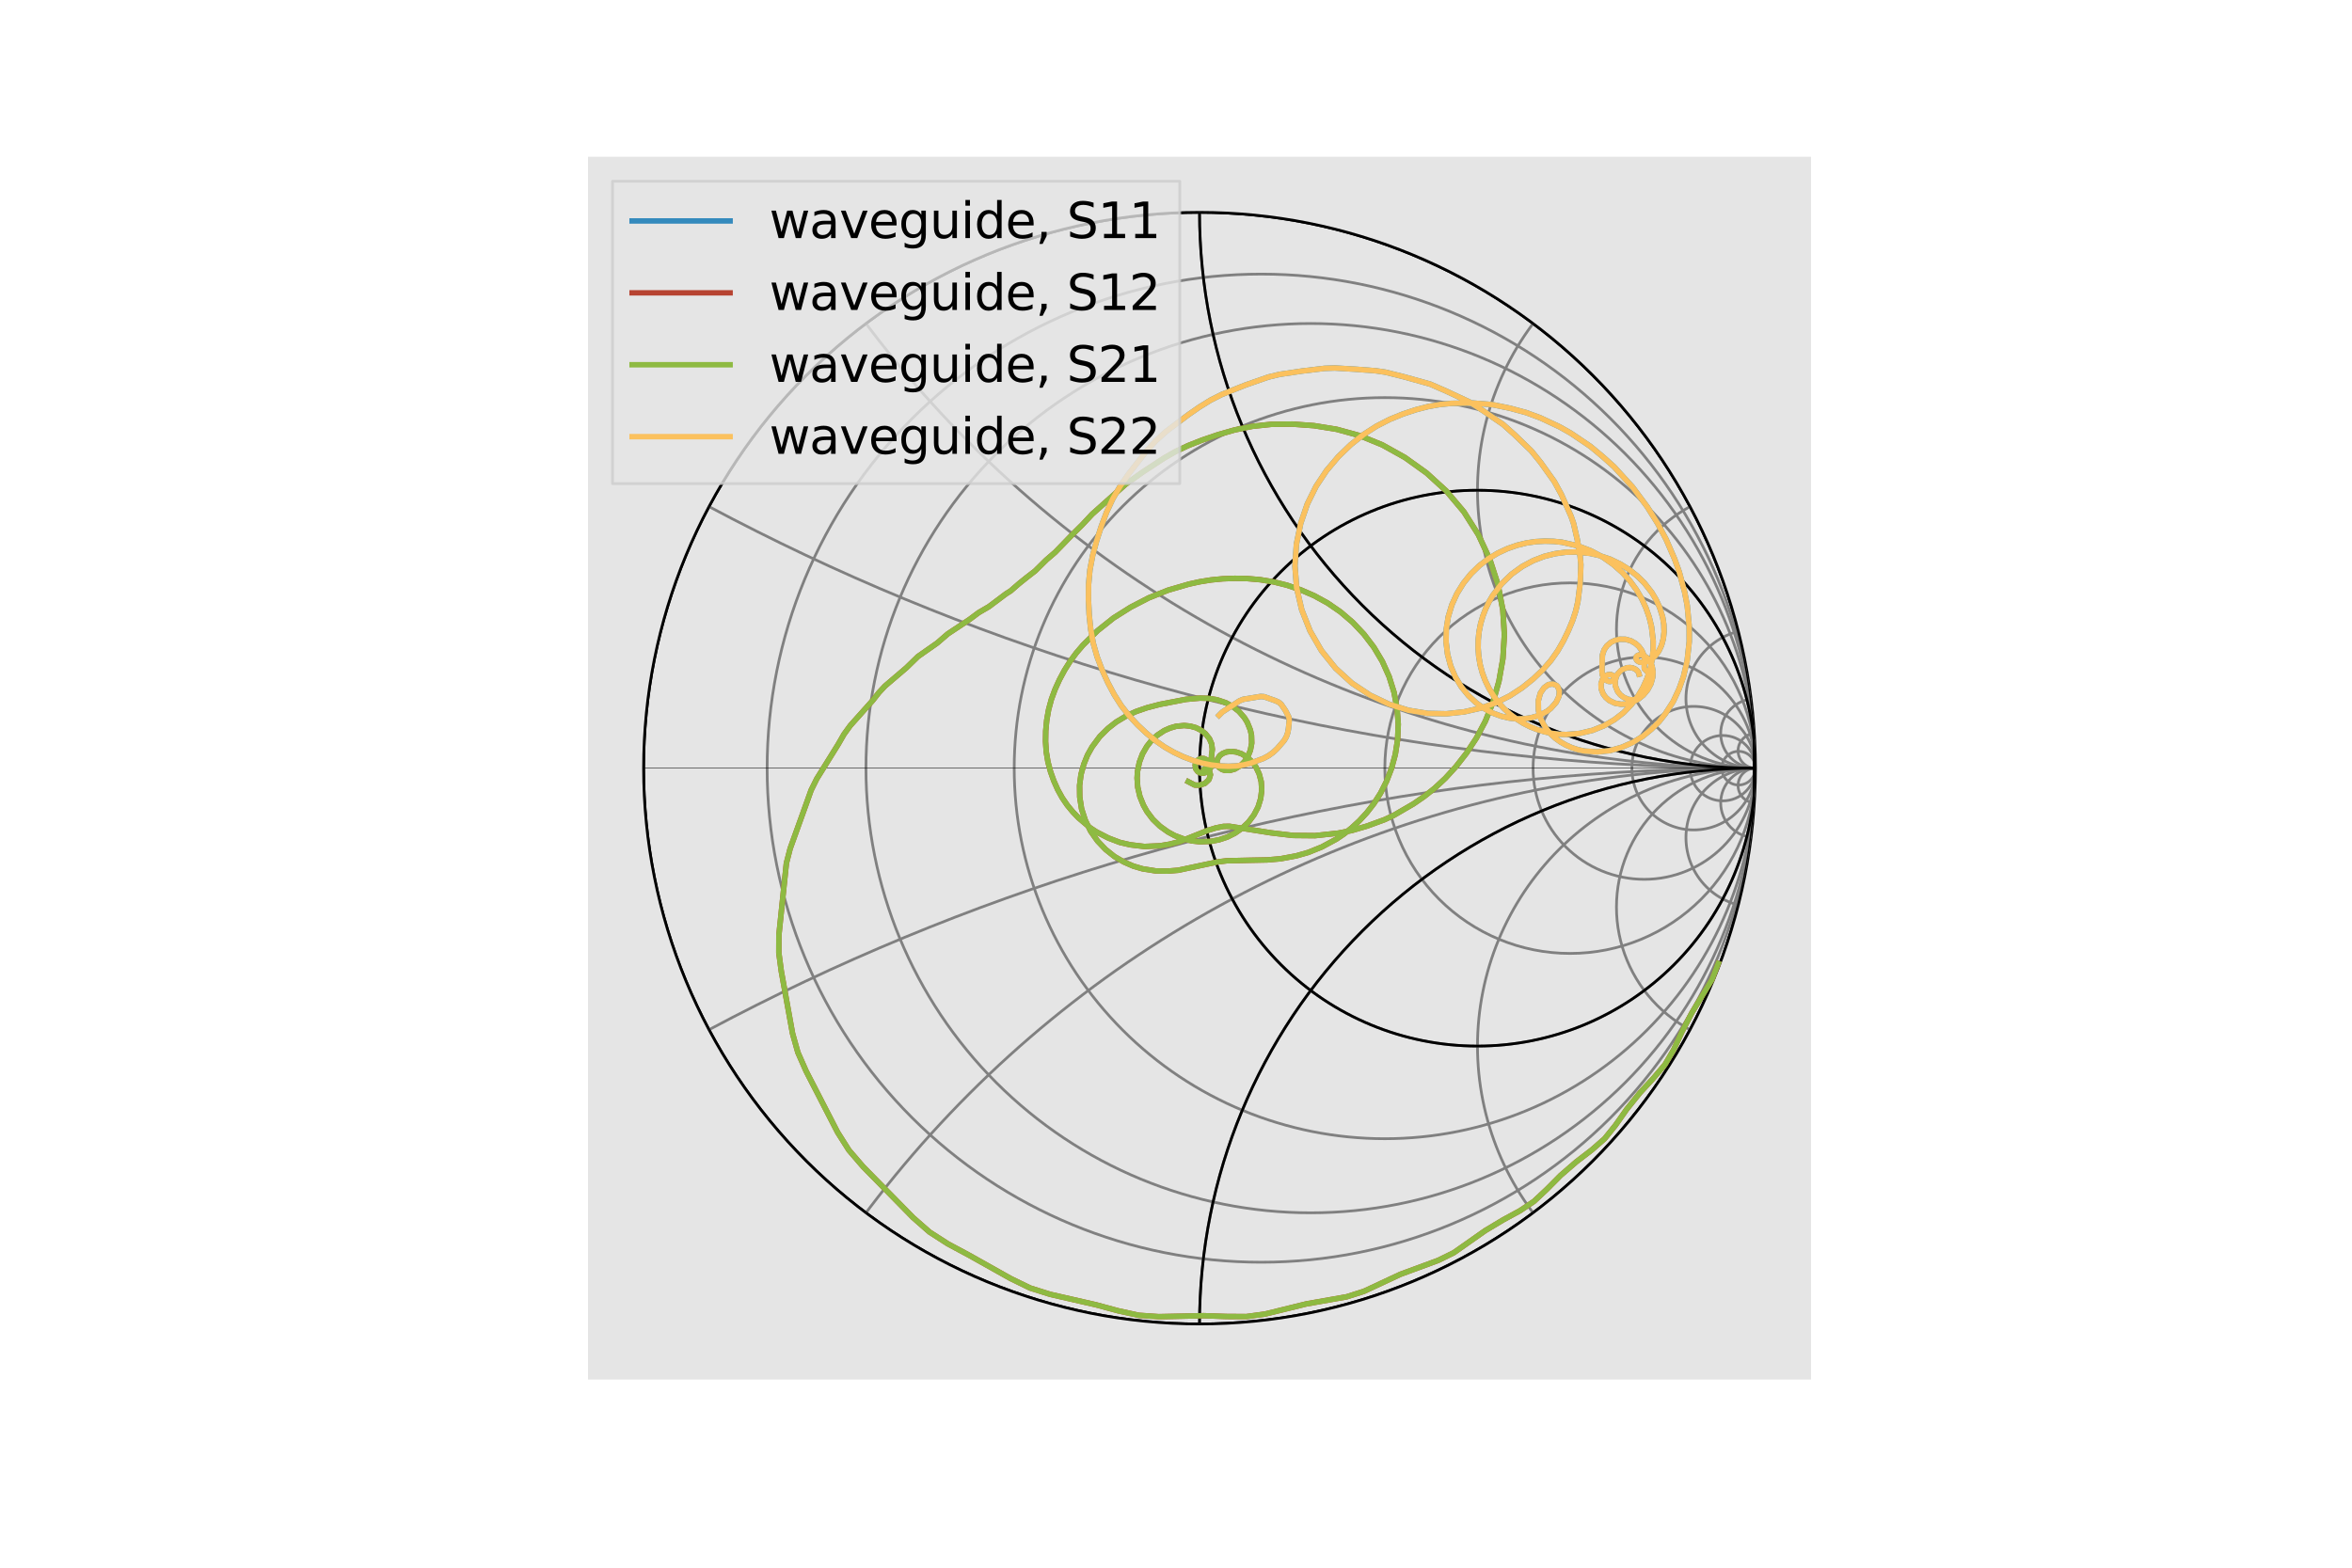 <?xml version="1.0" encoding="utf-8" standalone="no"?>
<!DOCTYPE svg PUBLIC "-//W3C//DTD SVG 1.1//EN"
  "http://www.w3.org/Graphics/SVG/1.1/DTD/svg11.dtd">
<svg xmlns:xlink="http://www.w3.org/1999/xlink" width="432pt" height="288pt" viewBox="0 0 432 288" xmlns="http://www.w3.org/2000/svg" version="1.1">
 <defs>
  <style type="text/css">*{stroke-linejoin: round; stroke-linecap: butt}</style>
 </defs>
 <g id="figure_1">
  <g id="patch_1">
   <path d="M 0 288 
L 432 288 
L 432 0 
L 0 0 
z
" style="fill: #ffffff"/>
  </g>
  <g id="axes_1">
   <g id="patch_2">
    <path d="M 108 253.44 
L 332.64 253.44 
L 332.64 28.8 
L 108 28.8 
z
" style="fill: #e5e5e5"/>
   </g>
   <g id="matplotlib.axis_1"/>
   <g id="matplotlib.axis_2"/>
   <g id="patch_3">
    <path d="M 220.32 243.229 
C 247.4 243.229 273.374 232.47 292.522 213.322 
C 311.67 194.174 322.429 168.2 322.429 141.12 
C 322.429 114.04 311.67 88.066 292.522 68.918 
C 273.374 49.77 247.4 39.011 220.32 39.011 
C 193.24 39.011 167.266 49.77 148.118 68.918 
C 128.97 88.066 118.211 114.04 118.211 141.12 
C 118.211 168.2 128.97 194.174 148.118 213.322 
C 167.266 232.47 193.24 243.229 220.32 243.229 
L 220.32 243.229 
z
" clip-path="url(#p54a8ec955c)" style="fill: none; stroke: #000000; stroke-width: 0.5; stroke-linejoin: miter"/>
   </g>
   <g id="patch_4">
    <path d="M 231.665 231.884 
C 255.736 231.884 278.824 222.32 295.845 205.3 
C 312.866 188.279 322.429 165.191 322.429 141.12 
C 322.429 117.049 312.866 93.961 295.845 76.94 
C 278.824 59.92 255.736 50.356 231.665 50.356 
C 207.595 50.356 184.506 59.92 167.486 76.94 
C 150.465 93.961 140.902 117.049 140.902 141.12 
C 140.902 165.191 150.465 188.279 167.486 205.3 
C 184.506 222.32 207.595 231.884 231.665 231.884 
L 231.665 231.884 
z
" clip-path="url(#pc3e66936ab)" style="fill: none; stroke: #808080; stroke-width: 0.5; stroke-linejoin: miter"/>
   </g>
   <g id="patch_5">
    <path d="M 240.742 222.807 
C 262.406 222.807 283.185 214.2 298.503 198.882 
C 313.822 183.563 322.429 162.784 322.429 141.12 
C 322.429 119.456 313.822 98.677 298.503 83.358 
C 283.185 68.04 262.406 59.433 240.742 59.433 
C 219.078 59.433 198.299 68.04 182.98 83.358 
C 167.662 98.677 159.055 119.456 159.055 141.12 
C 159.055 162.784 167.662 183.563 182.98 198.882 
C 198.299 214.2 219.078 222.807 240.742 222.807 
L 240.742 222.807 
z
" clip-path="url(#pc3e66936ab)" style="fill: none; stroke: #808080; stroke-width: 0.5; stroke-linejoin: miter"/>
   </g>
   <g id="patch_6">
    <path d="M 254.356 209.193 
C 272.409 209.193 289.726 202.02 302.491 189.255 
C 315.257 176.489 322.429 159.173 322.429 141.12 
C 322.429 123.067 315.257 105.751 302.491 92.985 
C 289.726 80.22 272.409 73.047 254.356 73.047 
C 236.303 73.047 218.987 80.22 206.222 92.985 
C 193.456 105.751 186.284 123.067 186.284 141.12 
C 186.284 159.173 193.456 176.489 206.222 189.255 
C 218.987 202.02 236.303 209.193 254.356 209.193 
L 254.356 209.193 
z
" clip-path="url(#pc3e66936ab)" style="fill: none; stroke: #808080; stroke-width: 0.5; stroke-linejoin: miter"/>
   </g>
   <g id="patch_7">
    <path d="M 271.375 192.175 
C 284.914 192.175 297.901 186.795 307.476 177.221 
C 317.05 167.647 322.429 154.66 322.429 141.12 
C 322.429 127.58 317.05 114.593 307.476 105.019 
C 297.901 95.445 284.914 90.065 271.375 90.065 
C 257.835 90.065 244.848 95.445 235.274 105.019 
C 225.699 114.593 220.32 127.58 220.32 141.12 
C 220.32 154.66 225.699 167.647 235.274 177.221 
C 244.848 186.795 257.835 192.175 271.375 192.175 
L 271.375 192.175 
z
" clip-path="url(#pc3e66936ab)" style="fill: none; stroke: #808080; stroke-width: 0.5; stroke-linejoin: miter"/>
   </g>
   <g id="patch_8">
    <path d="M 288.393 175.156 
C 297.419 175.156 306.077 171.57 312.46 165.187 
C 318.843 158.805 322.429 150.147 322.429 141.12 
C 322.429 132.093 318.843 123.435 312.46 117.053 
C 306.077 110.67 297.419 107.084 288.393 107.084 
C 279.366 107.084 270.708 110.67 264.325 117.053 
C 257.943 123.435 254.356 132.093 254.356 141.12 
C 254.356 150.147 257.943 158.805 264.325 165.187 
C 270.708 171.57 279.366 175.156 288.393 175.156 
L 288.393 175.156 
z
" clip-path="url(#pc3e66936ab)" style="fill: none; stroke: #808080; stroke-width: 0.5; stroke-linejoin: miter"/>
   </g>
   <g id="patch_9">
    <path d="M 302.007 161.542 
C 307.423 161.542 312.618 159.39 316.448 155.56 
C 320.277 151.731 322.429 146.536 322.429 141.12 
C 322.429 135.704 320.277 130.509 316.448 126.68 
C 312.618 122.85 307.423 120.698 302.007 120.698 
C 296.591 120.698 291.397 122.85 287.567 126.68 
C 283.737 130.509 281.585 135.704 281.585 141.12 
C 281.585 146.536 283.737 151.731 287.567 155.56 
C 291.397 159.39 296.591 161.542 302.007 161.542 
L 302.007 161.542 
z
" clip-path="url(#pc3e66936ab)" style="fill: none; stroke: #808080; stroke-width: 0.5; stroke-linejoin: miter"/>
   </g>
   <g id="patch_10">
    <path d="M 311.084 152.465 
C 314.092 152.465 316.979 151.27 319.106 149.142 
C 321.234 147.015 322.429 144.129 322.429 141.12 
C 322.429 138.111 321.234 135.225 319.106 133.098 
C 316.979 130.97 314.092 129.775 311.084 129.775 
C 308.075 129.775 305.189 130.97 303.061 133.098 
C 300.934 135.225 299.738 138.111 299.738 141.12 
C 299.738 144.129 300.934 147.015 303.061 149.142 
C 305.189 151.27 308.075 152.465 311.084 152.465 
L 311.084 152.465 
z
" clip-path="url(#pc3e66936ab)" style="fill: none; stroke: #808080; stroke-width: 0.5; stroke-linejoin: miter"/>
   </g>
   <g id="patch_11">
    <path d="M 316.423 147.126 
C 318.016 147.126 319.543 146.494 320.67 145.367 
C 321.796 144.241 322.429 142.713 322.429 141.12 
C 322.429 139.527 321.796 137.999 320.67 136.873 
C 319.543 135.746 318.016 135.114 316.423 135.114 
C 314.83 135.114 313.302 135.746 312.175 136.873 
C 311.049 137.999 310.416 139.527 310.416 141.12 
C 310.416 142.713 311.049 144.241 312.175 145.367 
C 313.302 146.494 314.83 147.126 316.423 147.126 
L 316.423 147.126 
z
" clip-path="url(#pc3e66936ab)" style="fill: none; stroke: #808080; stroke-width: 0.5; stroke-linejoin: miter"/>
   </g>
   <g id="patch_12">
    <path d="M 319.335 144.214 
C 320.155 144.214 320.943 143.888 321.523 143.308 
C 322.103 142.728 322.429 141.941 322.429 141.12 
C 322.429 140.299 322.103 139.512 321.523 138.932 
C 320.943 138.352 320.155 138.026 319.335 138.026 
C 318.514 138.026 317.727 138.352 317.147 138.932 
C 316.567 139.512 316.241 140.299 316.241 141.12 
C 316.241 141.941 316.567 142.728 317.147 143.308 
C 317.727 143.888 318.514 144.214 319.335 144.214 
L 319.335 144.214 
z
" clip-path="url(#pc3e66936ab)" style="fill: none; stroke: #808080; stroke-width: 0.5; stroke-linejoin: miter"/>
   </g>
   <g id="patch_13">
    <path d="M 322.429 141.12 
C 430.748 141.12 534.644 98.085 611.237 21.492 
C 687.83 -55.101 730.865 -158.998 730.865 -267.316 
C 730.865 -375.635 687.83 -479.532 611.237 -556.124 
C 534.644 -632.717 430.748 -675.753 322.429 -675.753 
C 214.111 -675.753 110.214 -632.717 33.621 -556.124 
C -42.972 -479.532 -86.007 -375.635 -86.007 -267.316 
C -86.007 -158.998 -42.972 -55.101 33.621 21.492 
C 110.214 98.085 214.111 141.12 322.429 141.12 
L 322.429 141.12 
z
" clip-path="url(#pc3e66936ab)" style="fill: none; stroke: #808080; stroke-width: 0.5; stroke-linejoin: miter"/>
   </g>
   <g id="patch_14">
    <path d="M 322.429 141.12 
C 376.588 141.12 428.537 119.602 466.833 81.306 
C 505.13 43.009 526.647 -8.939 526.647 -63.098 
C 526.647 -117.257 505.13 -169.206 466.833 -207.502 
C 428.537 -245.799 376.588 -267.316 322.429 -267.316 
C 268.27 -267.316 216.321 -245.799 178.025 -207.502 
C 139.729 -169.206 118.211 -117.257 118.211 -63.098 
C 118.211 -8.939 139.729 43.009 178.025 81.306 
C 216.321 119.602 268.27 141.12 322.429 141.12 
L 322.429 141.12 
z
" clip-path="url(#pc3e66936ab)" style="fill: none; stroke: #808080; stroke-width: 0.5; stroke-linejoin: miter"/>
   </g>
   <g id="patch_15">
    <path d="M 322.429 141.12 
C 349.509 141.12 375.483 130.361 394.631 111.213 
C 413.779 92.065 424.538 66.091 424.538 39.011 
C 424.538 11.931 413.779 -14.043 394.631 -33.191 
C 375.483 -52.339 349.509 -63.098 322.429 -63.098 
C 295.349 -63.098 269.375 -52.339 250.227 -33.191 
C 231.079 -14.043 220.32 11.931 220.32 39.011 
C 220.32 66.091 231.079 92.065 250.227 111.213 
C 269.375 130.361 295.349 141.12 322.429 141.12 
L 322.429 141.12 
z
" clip-path="url(#pc3e66936ab)" style="fill: none; stroke: #808080; stroke-width: 0.5; stroke-linejoin: miter"/>
   </g>
   <g id="patch_16">
    <path d="M 322.429 141.12 
C 335.969 141.12 348.956 135.741 358.53 126.166 
C 368.104 116.592 373.484 103.605 373.484 90.065 
C 373.484 76.526 368.104 63.539 358.53 53.964 
C 348.956 44.39 335.969 39.011 322.429 39.011 
C 308.889 39.011 295.902 44.39 286.328 53.964 
C 276.754 63.539 271.375 76.526 271.375 90.065 
C 271.375 103.605 276.754 116.592 286.328 126.166 
C 295.902 135.741 308.889 141.12 322.429 141.12 
L 322.429 141.12 
z
" clip-path="url(#pc3e66936ab)" style="fill: none; stroke: #808080; stroke-width: 0.5; stroke-linejoin: miter"/>
   </g>
   <g id="patch_17">
    <path d="M 322.429 141.12 
C 329.199 141.12 335.693 138.43 340.48 133.643 
C 345.267 128.856 347.956 122.363 347.956 115.593 
C 347.956 108.823 345.267 102.329 340.48 97.542 
C 335.693 92.755 329.199 90.065 322.429 90.065 
C 315.659 90.065 309.166 92.755 304.379 97.542 
C 299.592 102.329 296.902 108.823 296.902 115.593 
C 296.902 122.363 299.592 128.856 304.379 133.643 
C 309.166 138.43 315.659 141.12 322.429 141.12 
L 322.429 141.12 
z
" clip-path="url(#pc3e66936ab)" style="fill: none; stroke: #808080; stroke-width: 0.5; stroke-linejoin: miter"/>
   </g>
   <g id="patch_18">
    <path d="M 322.429 141.12 
C 325.814 141.12 329.061 139.775 331.454 137.382 
C 333.848 134.988 335.193 131.741 335.193 128.356 
C 335.193 124.971 333.848 121.725 331.454 119.331 
C 329.061 116.938 325.814 115.593 322.429 115.593 
C 319.044 115.593 315.797 116.938 313.404 119.331 
C 311.01 121.725 309.665 124.971 309.665 128.356 
C 309.665 131.741 311.01 134.988 313.404 137.382 
C 315.797 139.775 319.044 141.12 322.429 141.12 
L 322.429 141.12 
z
" clip-path="url(#pc3e66936ab)" style="fill: none; stroke: #808080; stroke-width: 0.5; stroke-linejoin: miter"/>
   </g>
   <g id="patch_19">
    <path d="M 322.429 141.12 
C 324.122 141.12 325.745 140.448 326.942 139.251 
C 328.138 138.054 328.811 136.431 328.811 134.738 
C 328.811 133.046 328.138 131.422 326.942 130.226 
C 325.745 129.029 324.122 128.356 322.429 128.356 
C 320.737 128.356 319.113 129.029 317.916 130.226 
C 316.72 131.422 316.047 133.046 316.047 134.738 
C 316.047 136.431 316.72 138.054 317.916 139.251 
C 319.113 140.448 320.737 141.12 322.429 141.12 
L 322.429 141.12 
z
" clip-path="url(#pc3e66936ab)" style="fill: none; stroke: #808080; stroke-width: 0.5; stroke-linejoin: miter"/>
   </g>
   <g id="patch_20">
    <path d="M 322.429 141.12 
C 323.275 141.12 324.087 140.784 324.685 140.185 
C 325.284 139.587 325.62 138.775 325.62 137.929 
C 325.62 137.083 325.284 136.271 324.685 135.673 
C 324.087 135.074 323.275 134.738 322.429 134.738 
C 321.583 134.738 320.771 135.074 320.173 135.673 
C 319.574 136.271 319.238 137.083 319.238 137.929 
C 319.238 138.775 319.574 139.587 320.173 140.185 
C 320.771 140.784 321.583 141.12 322.429 141.12 
L 322.429 141.12 
z
" clip-path="url(#pc3e66936ab)" style="fill: none; stroke: #808080; stroke-width: 0.5; stroke-linejoin: miter"/>
   </g>
   <g id="patch_21">
    <path d="M 322.429 141.12 
C 214.111 141.12 110.214 184.155 33.621 260.748 
C -42.972 337.341 -86.007 441.238 -86.007 549.556 
C -86.007 657.875 -42.972 761.772 33.621 838.364 
C 110.214 914.957 214.111 957.993 322.429 957.993 
C 430.748 957.993 534.644 914.957 611.237 838.364 
C 687.83 761.772 730.865 657.875 730.865 549.556 
C 730.865 441.238 687.83 337.341 611.237 260.748 
C 534.644 184.155 430.748 141.12 322.429 141.12 
L 322.429 141.12 
z
" clip-path="url(#pc3e66936ab)" style="fill: none; stroke: #808080; stroke-width: 0.5; stroke-linejoin: miter"/>
   </g>
   <g id="patch_22">
    <path d="M 322.429 141.12 
C 268.27 141.12 216.321 162.638 178.025 200.934 
C 139.729 239.231 118.211 291.179 118.211 345.338 
C 118.211 399.497 139.729 451.446 178.025 489.742 
C 216.321 528.039 268.27 549.556 322.429 549.556 
C 376.588 549.556 428.537 528.039 466.833 489.742 
C 505.13 451.446 526.647 399.497 526.647 345.338 
C 526.647 291.179 505.13 239.231 466.833 200.934 
C 428.537 162.638 376.588 141.12 322.429 141.12 
L 322.429 141.12 
z
" clip-path="url(#pc3e66936ab)" style="fill: none; stroke: #808080; stroke-width: 0.5; stroke-linejoin: miter"/>
   </g>
   <g id="patch_23">
    <path d="M 322.429 141.12 
C 295.349 141.12 269.375 151.879 250.227 171.027 
C 231.079 190.175 220.32 216.149 220.32 243.229 
C 220.32 270.309 231.079 296.283 250.227 315.431 
C 269.375 334.579 295.349 345.338 322.429 345.338 
C 349.509 345.338 375.483 334.579 394.631 315.431 
C 413.779 296.283 424.538 270.309 424.538 243.229 
C 424.538 216.149 413.779 190.175 394.631 171.027 
C 375.483 151.879 349.509 141.12 322.429 141.12 
L 322.429 141.12 
z
" clip-path="url(#pc3e66936ab)" style="fill: none; stroke: #808080; stroke-width: 0.5; stroke-linejoin: miter"/>
   </g>
   <g id="patch_24">
    <path d="M 322.429 141.12 
C 308.889 141.12 295.902 146.499 286.328 156.074 
C 276.754 165.648 271.375 178.635 271.375 192.175 
C 271.375 205.714 276.754 218.701 286.328 228.276 
C 295.902 237.85 308.889 243.229 322.429 243.229 
C 335.969 243.229 348.956 237.85 358.53 228.276 
C 368.104 218.701 373.484 205.714 373.484 192.175 
C 373.484 178.635 368.104 165.648 358.53 156.074 
C 348.956 146.499 335.969 141.12 322.429 141.12 
L 322.429 141.12 
z
" clip-path="url(#pc3e66936ab)" style="fill: none; stroke: #808080; stroke-width: 0.5; stroke-linejoin: miter"/>
   </g>
   <g id="patch_25">
    <path d="M 322.429 141.12 
C 315.659 141.12 309.166 143.81 304.379 148.597 
C 299.592 153.384 296.902 159.877 296.902 166.647 
C 296.902 173.417 299.592 179.911 304.379 184.698 
C 309.166 189.485 315.659 192.175 322.429 192.175 
C 329.199 192.175 335.693 189.485 340.48 184.698 
C 345.267 179.911 347.956 173.417 347.956 166.647 
C 347.956 159.877 345.267 153.384 340.48 148.597 
C 335.693 143.81 329.199 141.12 322.429 141.12 
L 322.429 141.12 
z
" clip-path="url(#pc3e66936ab)" style="fill: none; stroke: #808080; stroke-width: 0.5; stroke-linejoin: miter"/>
   </g>
   <g id="patch_26">
    <path d="M 322.429 141.12 
C 319.044 141.12 315.797 142.465 313.404 144.858 
C 311.01 147.252 309.665 150.499 309.665 153.884 
C 309.665 157.269 311.01 160.515 313.404 162.909 
C 315.797 165.302 319.044 166.647 322.429 166.647 
C 325.814 166.647 329.061 165.302 331.454 162.909 
C 333.848 160.515 335.193 157.269 335.193 153.884 
C 335.193 150.499 333.848 147.252 331.454 144.858 
C 329.061 142.465 325.814 141.12 322.429 141.12 
L 322.429 141.12 
z
" clip-path="url(#pc3e66936ab)" style="fill: none; stroke: #808080; stroke-width: 0.5; stroke-linejoin: miter"/>
   </g>
   <g id="patch_27">
    <path d="M 322.429 141.12 
C 320.737 141.12 319.113 141.792 317.916 142.989 
C 316.72 144.186 316.047 145.809 316.047 147.502 
C 316.047 149.194 316.72 150.818 317.916 152.014 
C 319.113 153.211 320.737 153.884 322.429 153.884 
C 324.122 153.884 325.745 153.211 326.942 152.014 
C 328.138 150.818 328.811 149.194 328.811 147.502 
C 328.811 145.809 328.138 144.186 326.942 142.989 
C 325.745 141.792 324.122 141.12 322.429 141.12 
L 322.429 141.12 
z
" clip-path="url(#pc3e66936ab)" style="fill: none; stroke: #808080; stroke-width: 0.5; stroke-linejoin: miter"/>
   </g>
   <g id="patch_28">
    <path d="M 322.429 141.12 
C 321.583 141.12 320.771 141.456 320.173 142.055 
C 319.574 142.653 319.238 143.465 319.238 144.311 
C 319.238 145.157 319.574 145.969 320.173 146.567 
C 320.771 147.166 321.583 147.502 322.429 147.502 
C 323.275 147.502 324.087 147.166 324.685 146.567 
C 325.284 145.969 325.62 145.157 325.62 144.311 
C 325.62 143.465 325.284 142.653 324.685 142.055 
C 324.087 141.456 323.275 141.12 322.429 141.12 
L 322.429 141.12 
z
" clip-path="url(#pc3e66936ab)" style="fill: none; stroke: #808080; stroke-width: 0.5; stroke-linejoin: miter"/>
   </g>
   <g id="patch_29">
    <path d="M 220.32 243.229 
C 247.4 243.229 273.374 232.47 292.522 213.322 
C 311.67 194.174 322.429 168.2 322.429 141.12 
C 322.429 114.04 311.67 88.066 292.522 68.918 
C 273.374 49.77 247.4 39.011 220.32 39.011 
C 193.24 39.011 167.266 49.77 148.118 68.918 
C 128.97 88.066 118.211 114.04 118.211 141.12 
C 118.211 168.2 128.97 194.174 148.118 213.322 
C 167.266 232.47 193.24 243.229 220.32 243.229 
L 220.32 243.229 
z
" clip-path="url(#pc3e66936ab)" style="fill: none; stroke: #000000; stroke-width: 0.5; stroke-linejoin: miter"/>
   </g>
   <g id="patch_30">
    <path d="M 271.375 192.175 
C 284.914 192.175 297.901 186.795 307.476 177.221 
C 317.05 167.647 322.429 154.66 322.429 141.12 
C 322.429 127.58 317.05 114.593 307.476 105.019 
C 297.901 95.445 284.914 90.065 271.375 90.065 
C 257.835 90.065 244.848 95.445 235.274 105.019 
C 225.699 114.593 220.32 127.58 220.32 141.12 
C 220.32 154.66 225.699 167.647 235.274 177.221 
C 244.848 186.795 257.835 192.175 271.375 192.175 
L 271.375 192.175 
z
" clip-path="url(#pc3e66936ab)" style="fill: none; stroke: #000000; stroke-width: 0.5; stroke-linejoin: miter"/>
   </g>
   <g id="patch_31">
    <path d="M 322.429 141.12 
C 349.509 141.12 375.483 130.361 394.631 111.213 
C 413.779 92.065 424.538 66.091 424.538 39.011 
C 424.538 11.931 413.779 -14.043 394.631 -33.191 
C 375.483 -52.339 349.509 -63.098 322.429 -63.098 
C 295.349 -63.098 269.375 -52.339 250.227 -33.191 
C 231.079 -14.043 220.32 11.931 220.32 39.011 
C 220.32 66.091 231.079 92.065 250.227 111.213 
C 269.375 130.361 295.349 141.12 322.429 141.12 
L 322.429 141.12 
z
" clip-path="url(#pc3e66936ab)" style="fill: none; stroke: #000000; stroke-width: 0.5; stroke-linejoin: miter"/>
   </g>
   <g id="patch_32">
    <path d="M 322.429 141.12 
C 295.349 141.12 269.375 151.879 250.227 171.027 
C 231.079 190.175 220.32 216.149 220.32 243.229 
C 220.32 270.309 231.079 296.283 250.227 315.431 
C 269.375 334.579 295.349 345.338 322.429 345.338 
C 349.509 345.338 375.483 334.579 394.631 315.431 
C 413.779 296.283 424.538 270.309 424.538 243.229 
C 424.538 216.149 413.779 190.175 394.631 171.027 
C 375.483 151.879 349.509 141.12 322.429 141.12 
L 322.429 141.12 
z
" clip-path="url(#pc3e66936ab)" style="fill: none; stroke: #000000; stroke-width: 0.5; stroke-linejoin: miter"/>
   </g>
   <g id="line2d_1">
    <path d="M 108 141.12 
L 332.64 141.12 
" clip-path="url(#pc3e66936ab)" style="fill: none; stroke: #000000; stroke-width: 0.1; stroke-linecap: square"/>
   </g>
   <g id="line2d_2">
    <path d="M 322.429 253.44 
L 322.429 28.8 
" clip-path="url(#pc3e66936ab)" style="fill: none; stroke: #000000; stroke-linecap: square"/>
   </g>
   <g id="line2d_3"/>
   <g id="line2d_4">
    <path d="M 223.906 131.414 
L 224.521 130.796 
L 227.676 128.747 
L 228.353 128.473 
L 231.536 127.948 
L 232.175 127.989 
L 234.268 128.729 
L 234.863 129 
L 235.317 129.377 
L 236.101 130.526 
L 236.721 131.732 
L 236.803 132.36 
L 236.658 133.876 
L 236.509 134.659 
L 236.253 135.384 
L 235.834 136.078 
L 234.593 137.518 
L 233.855 138.211 
L 233.024 138.817 
L 232.057 139.334 
L 229.74 140.195 
L 228.456 140.514 
L 227.094 140.711 
L 225.64 140.776 
L 224.095 140.715 
L 222.484 140.53 
L 220.828 140.198 
L 219.13 139.704 
L 217.398 139.046 
L 215.652 138.23 
L 213.925 137.243 
L 212.228 136.065 
L 210.559 134.693 
L 208.926 133.154 
L 207.372 131.469 
L 205.944 129.631 
L 204.656 127.609 
L 203.486 125.405 
L 202.424 123.068 
L 201.508 120.654 
L 200.802 118.174 
L 200.329 115.592 
L 200.051 112.894 
L 199.92 110.13 
L 199.944 107.385 
L 200.188 104.697 
L 200.693 102.034 
L 201.419 99.35 
L 202.286 96.668 
L 203.258 94.077 
L 204.384 91.644 
L 205.724 89.347 
L 207.262 87.114 
L 210.583 82.846 
L 212.313 80.963 
L 214.17 79.277 
L 218.252 76.198 
L 220.308 74.773 
L 222.328 73.522 
L 224.384 72.48 
L 228.738 70.739 
L 232.969 69.265 
L 235.003 68.775 
L 239.207 68.153 
L 243.273 67.671 
L 245.167 67.606 
L 249.001 67.832 
L 252.739 68.12 
L 254.448 68.369 
L 257.83 69.207 
L 262.691 70.564 
L 265.617 71.84 
L 269.884 73.837 
L 272.381 75.439 
L 276.066 77.965 
L 278.166 79.836 
L 281.27 82.841 
L 282.988 84.968 
L 285.478 88.451 
L 286.793 90.861 
L 288.569 94.861 
L 289.031 96.2 
L 289.701 99.105 
L 290.231 102.189 
L 290.361 103.732 
L 290.248 107.013 
L 289.817 110.509 
L 289.419 112.252 
L 288.837 114.019 
L 288.079 115.842 
L 287.175 117.706 
L 286.118 119.553 
L 284.859 121.344 
L 283.345 123.075 
L 281.567 124.76 
L 279.547 126.372 
L 277.296 127.842 
L 274.79 129.094 
L 272 130.081 
L 268.937 130.775 
L 265.657 131.128 
L 262.226 131.06 
L 258.701 130.49 
L 255.14 129.374 
L 251.636 127.706 
L 248.316 125.498 
L 245.314 122.765 
L 242.73 119.547 
L 240.638 115.93 
L 239.097 112.041 
L 238.16 108.013 
L 237.846 103.956 
L 238.119 99.964 
L 238.904 96.137 
L 240.126 92.573 
L 241.726 89.34 
L 243.643 86.457 
L 245.797 83.91 
L 248.093 81.692 
L 250.455 79.813 
L 252.851 78.273 
L 255.269 77.04 
L 257.684 76.054 
L 260.045 75.273 
L 262.311 74.688 
L 264.479 74.304 
L 266.576 74.101 
L 270.563 74.044 
L 274.127 74.336 
L 277.357 74.995 
L 280.321 75.797 
L 282.921 76.758 
L 286.461 78.414 
L 288.489 79.559 
L 292.114 82 
L 294.392 83.897 
L 296.437 85.728 
L 299.833 89.45 
L 302.562 93.12 
L 304.441 96.117 
L 306.023 99.092 
L 307.576 102.681 
L 308.432 105.062 
L 309.415 108.738 
L 309.901 111.236 
L 310.264 115.135 
L 310.271 117.846 
L 309.89 121.379 
L 309.201 124.333 
L 308.396 126.574 
L 307.331 128.865 
L 305.875 131.125 
L 304.714 132.591 
L 303.323 133.967 
L 301.729 135.266 
L 299.935 136.375 
L 297.902 137.272 
L 295.715 137.894 
L 293.388 138.131 
L 291.007 137.978 
L 289.846 137.731 
L 288.718 137.361 
L 287.631 136.877 
L 286.607 136.294 
L 285.674 135.621 
L 284.85 134.862 
L 284.141 134.027 
L 283.55 133.138 
L 283.083 132.226 
L 282.752 131.315 
L 282.561 130.42 
L 282.545 128.736 
L 282.918 127.349 
L 283.594 126.352 
L 284.396 125.769 
L 285.193 125.642 
L 285.879 125.903 
L 286.131 126.163 
L 286.412 126.926 
L 286.347 127.908 
L 285.829 129.013 
L 284.83 130.149 
L 284.14 130.673 
L 283.309 131.141 
L 282.338 131.54 
L 281.236 131.849 
L 280.015 132.036 
L 278.685 132.069 
L 277.254 131.92 
L 275.744 131.57 
L 274.191 131 
L 272.638 130.188 
L 271.128 129.114 
L 269.704 127.775 
L 268.413 126.184 
L 267.312 124.367 
L 266.454 122.356 
L 265.876 120.188 
L 265.603 117.917 
L 265.643 115.605 
L 266 113.32 
L 266.664 111.117 
L 267.611 109.04 
L 268.797 107.127 
L 270.178 105.412 
L 271.711 103.919 
L 273.36 102.658 
L 275.089 101.62 
L 276.856 100.795 
L 278.623 100.174 
L 280.369 99.747 
L 282.079 99.5 
L 283.743 99.41 
L 285.346 99.451 
L 286.874 99.608 
L 289.688 100.238 
L 292.206 101.19 
L 294.41 102.357 
L 296.32 103.709 
L 297.98 105.172 
L 299.377 106.716 
L 300.56 108.339 
L 301.54 109.985 
L 302.31 111.675 
L 302.916 113.391 
L 303.335 115.108 
L 303.645 117.729 
L 303.637 119.463 
L 303.444 121.211 
L 303.088 122.942 
L 302.524 124.644 
L 301.768 126.326 
L 300.807 127.939 
L 299.609 129.482 
L 298.195 130.923 
L 296.534 132.206 
L 294.629 133.315 
L 292.506 134.174 
L 290.158 134.732 
L 287.644 134.94 
L 286.343 134.884 
L 285.017 134.715 
L 283.678 134.432 
L 282.344 134.031 
L 281.03 133.505 
L 279.748 132.849 
L 278.506 132.064 
L 277.321 131.158 
L 276.211 130.139 
L 275.195 129.01 
L 274.284 127.778 
L 273.485 126.454 
L 272.808 125.058 
L 272.264 123.606 
L 271.863 122.114 
L 271.607 120.593 
L 271.49 119.061 
L 271.51 117.538 
L 271.665 116.044 
L 271.951 114.59 
L 272.36 113.185 
L 272.878 111.839 
L 273.491 110.565 
L 274.19 109.373 
L 275.814 107.249 
L 277.65 105.47 
L 279.61 104.056 
L 281.643 102.976 
L 283.669 102.199 
L 285.661 101.71 
L 287.591 101.451 
L 289.421 101.404 
L 291.992 101.655 
L 293.558 101.994 
L 295.717 102.716 
L 297.619 103.627 
L 299.303 104.678 
L 300.756 105.847 
L 302.011 107.082 
L 303.383 108.831 
L 304.187 110.185 
L 304.825 111.553 
L 305.393 113.398 
L 305.604 114.76 
L 305.65 116.09 
L 305.501 117.364 
L 305.184 118.537 
L 304.694 119.593 
L 304.059 120.464 
L 303.324 121.133 
L 302.533 121.55 
L 301.787 121.713 
L 301.142 121.643 
L 300.697 121.384 
L 300.485 121.039 
L 300.517 120.68 
L 300.77 120.416 
L 301.171 120.291 
L 301.841 120.403 
L 302.516 120.836 
L 303.072 121.531 
L 303.446 122.402 
L 303.613 123.375 
L 303.567 124.386 
L 303.23 125.607 
L 302.636 126.721 
L 301.831 127.693 
L 300.831 128.499 
L 299.642 129.09 
L 298.566 129.347 
L 297.724 129.375 
L 296.6 129.174 
L 295.57 128.677 
L 294.933 128.126 
L 294.453 127.477 
L 294.094 126.524 
L 294.069 125.596 
L 294.325 124.819 
L 294.759 124.271 
L 295.26 123.972 
L 295.844 123.911 
L 296.26 124.102 
L 296.455 124.421 
L 296.429 124.761 
L 296.217 125.035 
L 295.873 125.185 
L 295.465 125.18 
L 294.98 124.973 
L 294.589 124.585 
L 294.321 123.999 
L 294.238 123.311 
L 294.279 121.32 
L 294.322 120.331 
L 294.625 119.405 
L 295.146 118.632 
L 295.944 117.964 
L 296.688 117.619 
L 297.49 117.429 
L 298.578 117.445 
L 299.567 117.731 
L 300.384 118.199 
L 301.014 118.761 
L 301.564 119.507 
L 301.983 120.496 
L 302.12 121.314 
L 302.009 122.394 
L 302.02 122.85 
L 302.579 123.423 
L 302.809 123.87 
L 302.914 124.62 
L 302.74 125.399 
L 302.38 126.467 
L 302.15 127.163 
L 301.85 127.659 
L 301.188 128.218 
L 300.628 128.468 
L 299.786 128.567 
L 299.037 128.472 
L 298.248 128.119 
L 297.614 127.65 
L 297.114 127.023 
L 296.69 125.979 
L 296.67 125.062 
L 296.879 124.272 
L 297.13 123.809 
L 297.671 123.219 
L 298.081 122.944 
L 298.881 122.66 
L 299.424 122.635 
L 299.91 122.725 
L 300.316 122.899 
L 300.628 123.127 
L 300.846 123.375 
L 301.006 123.649 
L 301.054 123.855 
L 301.054 123.855 
" clip-path="url(#p54a8ec955c)" style="fill: none; stroke: #348abd; stroke-linecap: square"/>
   </g>
   <g id="line2d_5">
    <path d="M 315.596 177.014 
L 314.448 179.965 
L 310.741 186.079 
L 308.923 189.565 
L 307.419 192.827 
L 305.821 195.562 
L 303.719 198.046 
L 301.218 200.75 
L 298.789 203.773 
L 296.717 206.72 
L 294.736 209.179 
L 292.37 211.254 
L 289.544 213.418 
L 286.652 215.923 
L 284.086 218.508 
L 281.746 220.703 
L 279.16 222.433 
L 276.089 224.101 
L 272.805 226.072 
L 267.013 230.141 
L 264.172 231.538 
L 257.238 234.092 
L 250.519 237.228 
L 247.379 238.228 
L 239.935 239.541 
L 232.343 241.406 
L 228.896 241.874 
L 225.208 241.849 
L 221.094 241.708 
L 212.848 241.886 
L 209.169 241.633 
L 205.429 240.817 
L 201.327 239.708 
L 192.909 237.786 
L 189.209 236.621 
L 185.657 234.892 
L 177.912 230.548 
L 174.091 228.501 
L 170.737 226.34 
L 167.736 223.709 
L 158.507 214.309 
L 155.927 211.306 
L 153.846 208.017 
L 148.064 196.785 
L 146.548 193.344 
L 145.567 189.846 
L 143.502 178.422 
L 143.05 175.034 
L 143.061 171.786 
L 144.436 158.598 
L 145.133 155.884 
L 148.113 147.598 
L 148.976 145.177 
L 150.025 143.062 
L 153.939 136.766 
L 155.028 134.877 
L 156.183 133.285 
L 160.303 128.673 
L 161.444 127.218 
L 162.562 126.019 
L 166.478 122.675 
L 168.603 120.61 
L 172.132 118.138 
L 174.073 116.46 
L 178.12 113.767 
L 179.751 112.548 
L 181.636 111.448 
L 184.766 109.098 
L 185.637 108.547 
L 187.166 107.217 
L 188.534 106.119 
L 190.143 104.872 
L 192.188 102.849 
L 193.81 101.456 
L 196.9 98.265 
L 198.773 96.41 
L 200.605 94.451 
L 206.737 88.973 
L 209.948 86.683 
L 213.781 84.173 
L 215.885 82.968 
L 218.209 81.868 
L 220.816 80.842 
L 223.682 79.865 
L 226.754 78.987 
L 230.019 78.319 
L 233.527 77.95 
L 237.314 77.908 
L 241.34 78.196 
L 245.504 78.865 
L 249.713 80.017 
L 253.911 81.738 
L 258.048 84.044 
L 262.02 86.89 
L 265.675 90.227 
L 268.873 94.023 
L 271.534 98.228 
L 273.629 102.735 
L 275.138 107.39 
L 276.033 112.048 
L 276.314 116.61 
L 276.041 121.008 
L 275.311 125.168 
L 274.217 129.013 
L 272.818 132.49 
L 271.167 135.602 
L 269.339 138.377 
L 267.42 140.835 
L 265.472 142.972 
L 263.517 144.795 
L 261.559 146.344 
L 259.626 147.675 
L 255.989 149.792 
L 254.305 150.579 
L 251.121 151.744 
L 248.274 152.578 
L 245.78 153.058 
L 241.538 153.517 
L 237.484 153.479 
L 233.445 153 
L 225.827 151.799 
L 224.716 151.82 
L 223.306 152.098 
L 221.817 152.561 
L 216.695 154.609 
L 214.785 155.09 
L 213.066 155.378 
L 210.202 155.507 
L 207.602 155.198 
L 205.674 154.753 
L 203.599 153.961 
L 201.388 152.83 
L 200.287 152.109 
L 198.109 150.261 
L 197.044 149.149 
L 196.033 147.924 
L 195.11 146.575 
L 194.288 145.089 
L 193.566 143.474 
L 192.953 141.759 
L 192.478 139.973 
L 192.17 138.127 
L 192.039 136.223 
L 192.072 134.275 
L 192.256 132.316 
L 192.596 130.386 
L 193.104 128.501 
L 193.778 126.661 
L 194.592 124.868 
L 195.518 123.14 
L 196.545 121.502 
L 197.676 119.965 
L 198.912 118.518 
L 201.611 115.85 
L 204.519 113.533 
L 207.672 111.549 
L 211.014 109.823 
L 214.555 108.419 
L 218.372 107.307 
L 220.37 106.87 
L 222.434 106.539 
L 224.579 106.33 
L 226.811 106.245 
L 229.122 106.293 
L 231.494 106.498 
L 233.916 106.893 
L 236.385 107.506 
L 238.887 108.351 
L 241.388 109.437 
L 243.843 110.782 
L 246.206 112.405 
L 248.439 114.312 
L 250.5 116.488 
L 252.338 118.901 
L 253.899 121.514 
L 255.141 124.29 
L 256.044 127.179 
L 256.603 130.118 
L 256.821 133.038 
L 256.705 135.878 
L 256.28 138.595 
L 255.586 141.153 
L 254.674 143.522 
L 253.589 145.676 
L 252.368 147.601 
L 251.045 149.304 
L 249.661 150.8 
L 248.253 152.1 
L 246.85 153.213 
L 245.466 154.15 
L 242.788 155.592 
L 240.324 156.59 
L 238.102 157.225 
L 235.188 157.767 
L 232.761 157.975 
L 229.54 158.039 
L 225.331 158.133 
L 223.744 158.326 
L 221.36 158.825 
L 216.386 159.877 
L 214.455 160.032 
L 212.281 159.996 
L 209.859 159.609 
L 208.164 159.114 
L 206.426 158.356 
L 204.699 157.352 
L 203.073 156.055 
L 201.578 154.481 
L 200.316 152.686 
L 199.335 150.68 
L 198.651 148.572 
L 198.319 146.425 
L 198.291 144.296 
L 198.548 142.288 
L 199.064 140.411 
L 199.749 138.712 
L 200.59 137.219 
L 202.004 135.309 
L 203.516 133.814 
L 205.007 132.643 
L 206.925 131.494 
L 208.688 130.702 
L 210.655 130.023 
L 213.042 129.398 
L 217.823 128.48 
L 220.441 128.245 
L 221.91 128.292 
L 223.503 128.546 
L 225.176 129.11 
L 226.412 129.793 
L 227.567 130.699 
L 228.565 131.847 
L 229.096 132.708 
L 229.662 134.122 
L 229.863 135.085 
L 229.907 136.522 
L 229.662 137.838 
L 229.199 138.99 
L 228.563 139.928 
L 227.849 140.641 
L 226.837 141.268 
L 225.858 141.548 
L 224.99 141.533 
L 224.449 141.366 
L 223.887 140.967 
L 223.566 140.405 
L 223.517 139.922 
L 223.626 139.427 
L 224.057 138.794 
L 224.592 138.411 
L 225.273 138.147 
L 226.102 138.041 
L 227.019 138.142 
L 227.994 138.457 
L 228.971 139.031 
L 229.88 139.844 
L 230.677 140.903 
L 231.277 142.174 
L 231.653 143.605 
L 231.746 145.152 
L 231.549 146.722 
L 231.067 148.273 
L 230.307 149.718 
L 229.327 151.024 
L 228.145 152.151 
L 226.829 153.068 
L 225.406 153.784 
L 223.922 154.273 
L 222.418 154.567 
L 220.412 154.646 
L 218.952 154.485 
L 217.543 154.173 
L 215.766 153.507 
L 214.54 152.843 
L 213.049 151.778 
L 211.746 150.515 
L 210.666 149.084 
L 210.021 147.931 
L 209.366 146.312 
L 208.973 144.627 
L 208.854 142.925 
L 208.938 141.675 
L 209.264 140.049 
L 209.841 138.512 
L 210.65 137.113 
L 211.383 136.179 
L 212.526 135.087 
L 213.834 134.222 
L 214.895 133.753 
L 215.998 133.43 
L 217.512 133.283 
L 218.618 133.398 
L 219.664 133.683 
L 220.602 134.158 
L 221.376 134.758 
L 222.131 135.692 
L 222.54 136.644 
L 222.671 137.652 
L 222.531 138.676 
L 222.511 139.504 
L 222.557 140.327 
L 222.409 140.977 
L 222.102 141.478 
L 221.558 141.891 
L 221.016 142.051 
L 220.496 142.014 
L 220.019 141.77 
L 219.62 141.245 
L 219.52 140.562 
L 219.624 140.126 
L 220.07 139.575 
L 220.615 139.329 
L 221.171 139.359 
L 221.701 139.61 
L 222.02 139.967 
L 222.203 140.618 
L 222.133 141.053 
L 221.735 141.557 
L 221.47 141.673 
L 221.133 141.527 
L 221.106 141.325 
L 221.464 141.159 
L 221.838 141.267 
L 222.117 141.548 
L 222.329 142.331 
L 222.058 143.216 
L 221.282 143.94 
L 220.24 144.247 
L 219.451 144.225 
L 218.252 143.604 
L 218.252 143.604 
" clip-path="url(#p54a8ec955c)" style="fill: none; stroke: #b74331; stroke-linecap: square"/>
   </g>
   <g id="line2d_6">
    <path d="M 315.596 177.014 
L 314.448 179.965 
L 310.741 186.079 
L 308.923 189.565 
L 307.419 192.827 
L 305.821 195.562 
L 303.719 198.046 
L 301.218 200.75 
L 298.789 203.773 
L 296.717 206.72 
L 294.736 209.179 
L 292.37 211.254 
L 289.544 213.418 
L 286.652 215.923 
L 284.086 218.508 
L 281.746 220.703 
L 279.16 222.433 
L 276.089 224.101 
L 272.805 226.072 
L 267.013 230.141 
L 264.172 231.538 
L 257.238 234.092 
L 250.519 237.228 
L 247.379 238.228 
L 239.935 239.541 
L 232.343 241.406 
L 228.896 241.874 
L 225.208 241.849 
L 221.094 241.708 
L 212.848 241.886 
L 209.169 241.633 
L 205.429 240.817 
L 201.327 239.708 
L 192.909 237.786 
L 189.209 236.621 
L 185.657 234.892 
L 177.912 230.548 
L 174.091 228.501 
L 170.737 226.34 
L 167.736 223.709 
L 158.507 214.309 
L 155.927 211.306 
L 153.846 208.017 
L 148.064 196.785 
L 146.548 193.344 
L 145.567 189.846 
L 143.502 178.422 
L 143.05 175.034 
L 143.061 171.786 
L 144.436 158.598 
L 145.133 155.884 
L 148.113 147.598 
L 148.976 145.177 
L 150.025 143.062 
L 153.939 136.766 
L 155.028 134.877 
L 156.183 133.285 
L 160.303 128.673 
L 161.444 127.218 
L 162.562 126.019 
L 166.478 122.675 
L 168.603 120.61 
L 172.132 118.138 
L 174.073 116.46 
L 178.12 113.767 
L 179.751 112.548 
L 181.636 111.448 
L 184.766 109.098 
L 185.637 108.547 
L 187.166 107.217 
L 188.534 106.119 
L 190.143 104.872 
L 192.188 102.849 
L 193.81 101.456 
L 196.9 98.265 
L 198.773 96.41 
L 200.605 94.451 
L 206.737 88.973 
L 209.948 86.683 
L 213.781 84.173 
L 215.885 82.968 
L 218.209 81.868 
L 220.816 80.842 
L 223.682 79.865 
L 226.754 78.987 
L 230.019 78.319 
L 233.527 77.95 
L 237.314 77.908 
L 241.34 78.196 
L 245.504 78.865 
L 249.713 80.017 
L 253.911 81.738 
L 258.048 84.044 
L 262.02 86.89 
L 265.675 90.227 
L 268.873 94.023 
L 271.534 98.228 
L 273.629 102.735 
L 275.138 107.39 
L 276.033 112.048 
L 276.314 116.61 
L 276.041 121.008 
L 275.311 125.168 
L 274.217 129.013 
L 272.818 132.49 
L 271.167 135.602 
L 269.339 138.377 
L 267.42 140.835 
L 265.472 142.972 
L 263.517 144.795 
L 261.559 146.344 
L 259.626 147.675 
L 255.989 149.792 
L 254.305 150.579 
L 251.121 151.744 
L 248.274 152.578 
L 245.78 153.058 
L 241.538 153.517 
L 237.484 153.479 
L 233.445 153 
L 225.827 151.799 
L 224.716 151.82 
L 223.306 152.098 
L 221.817 152.561 
L 216.695 154.609 
L 214.785 155.09 
L 213.066 155.378 
L 210.202 155.507 
L 207.602 155.198 
L 205.674 154.753 
L 203.599 153.961 
L 201.388 152.83 
L 200.287 152.109 
L 198.109 150.261 
L 197.044 149.149 
L 196.033 147.924 
L 195.11 146.575 
L 194.288 145.089 
L 193.566 143.474 
L 192.953 141.759 
L 192.478 139.973 
L 192.17 138.127 
L 192.039 136.223 
L 192.072 134.275 
L 192.256 132.316 
L 192.596 130.386 
L 193.104 128.501 
L 193.778 126.661 
L 194.592 124.868 
L 195.518 123.14 
L 196.545 121.502 
L 197.676 119.965 
L 198.912 118.518 
L 201.611 115.85 
L 204.519 113.533 
L 207.672 111.549 
L 211.014 109.823 
L 214.555 108.419 
L 218.372 107.307 
L 220.37 106.87 
L 222.434 106.539 
L 224.579 106.33 
L 226.811 106.245 
L 229.122 106.293 
L 231.494 106.498 
L 233.916 106.893 
L 236.385 107.506 
L 238.887 108.351 
L 241.388 109.437 
L 243.843 110.782 
L 246.206 112.405 
L 248.439 114.312 
L 250.5 116.488 
L 252.338 118.901 
L 253.899 121.514 
L 255.141 124.29 
L 256.044 127.179 
L 256.603 130.118 
L 256.821 133.038 
L 256.705 135.878 
L 256.28 138.595 
L 255.586 141.153 
L 254.674 143.522 
L 253.589 145.676 
L 252.368 147.601 
L 251.045 149.304 
L 249.661 150.8 
L 248.253 152.1 
L 246.85 153.213 
L 245.466 154.15 
L 242.788 155.592 
L 240.324 156.59 
L 238.102 157.225 
L 235.188 157.767 
L 232.761 157.975 
L 229.54 158.039 
L 225.331 158.133 
L 223.744 158.326 
L 221.36 158.825 
L 216.386 159.877 
L 214.455 160.032 
L 212.281 159.996 
L 209.859 159.609 
L 208.164 159.114 
L 206.426 158.356 
L 204.699 157.352 
L 203.073 156.055 
L 201.578 154.481 
L 200.316 152.686 
L 199.335 150.68 
L 198.651 148.572 
L 198.319 146.425 
L 198.291 144.296 
L 198.548 142.288 
L 199.064 140.411 
L 199.749 138.712 
L 200.59 137.219 
L 202.004 135.309 
L 203.516 133.814 
L 205.007 132.643 
L 206.925 131.494 
L 208.688 130.702 
L 210.655 130.023 
L 213.042 129.398 
L 217.823 128.48 
L 220.441 128.245 
L 221.91 128.292 
L 223.503 128.546 
L 225.176 129.11 
L 226.412 129.793 
L 227.567 130.699 
L 228.565 131.847 
L 229.096 132.708 
L 229.662 134.122 
L 229.863 135.085 
L 229.907 136.522 
L 229.662 137.838 
L 229.199 138.99 
L 228.563 139.928 
L 227.849 140.641 
L 226.837 141.268 
L 225.858 141.548 
L 224.99 141.533 
L 224.449 141.366 
L 223.887 140.967 
L 223.566 140.405 
L 223.517 139.922 
L 223.626 139.427 
L 224.057 138.794 
L 224.592 138.411 
L 225.273 138.147 
L 226.102 138.041 
L 227.019 138.142 
L 227.994 138.457 
L 228.971 139.031 
L 229.88 139.844 
L 230.677 140.903 
L 231.277 142.174 
L 231.653 143.605 
L 231.746 145.152 
L 231.549 146.722 
L 231.067 148.273 
L 230.307 149.718 
L 229.327 151.024 
L 228.145 152.151 
L 226.829 153.068 
L 225.406 153.784 
L 223.922 154.273 
L 222.418 154.567 
L 220.412 154.646 
L 218.952 154.485 
L 217.543 154.173 
L 215.766 153.507 
L 214.54 152.843 
L 213.049 151.778 
L 211.746 150.515 
L 210.666 149.084 
L 210.021 147.931 
L 209.366 146.312 
L 208.973 144.627 
L 208.854 142.925 
L 208.938 141.675 
L 209.264 140.049 
L 209.841 138.512 
L 210.65 137.113 
L 211.383 136.179 
L 212.526 135.087 
L 213.834 134.222 
L 214.895 133.753 
L 215.998 133.43 
L 217.512 133.283 
L 218.618 133.398 
L 219.664 133.683 
L 220.602 134.158 
L 221.376 134.758 
L 222.131 135.692 
L 222.54 136.644 
L 222.671 137.652 
L 222.531 138.676 
L 222.511 139.504 
L 222.557 140.327 
L 222.409 140.977 
L 222.102 141.478 
L 221.558 141.891 
L 221.016 142.051 
L 220.496 142.014 
L 220.019 141.77 
L 219.62 141.245 
L 219.52 140.562 
L 219.624 140.126 
L 220.07 139.575 
L 220.615 139.329 
L 221.171 139.359 
L 221.701 139.61 
L 222.02 139.967 
L 222.203 140.618 
L 222.133 141.053 
L 221.735 141.557 
L 221.47 141.673 
L 221.133 141.527 
L 221.106 141.325 
L 221.464 141.159 
L 221.838 141.267 
L 222.117 141.548 
L 222.329 142.331 
L 222.058 143.216 
L 221.282 143.94 
L 220.24 144.247 
L 219.451 144.225 
L 218.252 143.604 
L 218.252 143.604 
" clip-path="url(#p54a8ec955c)" style="fill: none; stroke: #8eba42; stroke-linecap: square"/>
   </g>
   <g id="line2d_7">
    <path d="M 223.906 131.414 
L 224.521 130.796 
L 227.676 128.747 
L 228.353 128.473 
L 231.536 127.948 
L 232.175 127.989 
L 234.268 128.729 
L 234.863 129 
L 235.317 129.377 
L 236.101 130.526 
L 236.721 131.732 
L 236.803 132.36 
L 236.658 133.876 
L 236.509 134.659 
L 236.253 135.384 
L 235.834 136.078 
L 234.593 137.518 
L 233.855 138.211 
L 233.024 138.817 
L 232.057 139.334 
L 229.74 140.195 
L 228.456 140.514 
L 227.094 140.711 
L 225.64 140.776 
L 224.095 140.715 
L 222.484 140.53 
L 220.828 140.198 
L 219.13 139.704 
L 217.398 139.046 
L 215.652 138.23 
L 213.925 137.243 
L 212.228 136.065 
L 210.559 134.693 
L 208.926 133.154 
L 207.372 131.469 
L 205.944 129.631 
L 204.656 127.609 
L 203.486 125.405 
L 202.424 123.068 
L 201.508 120.654 
L 200.802 118.174 
L 200.329 115.592 
L 200.051 112.894 
L 199.92 110.13 
L 199.944 107.385 
L 200.188 104.697 
L 200.693 102.034 
L 201.419 99.35 
L 202.286 96.668 
L 203.258 94.077 
L 204.384 91.644 
L 205.724 89.347 
L 207.262 87.114 
L 210.583 82.846 
L 212.313 80.963 
L 214.17 79.277 
L 218.252 76.198 
L 220.308 74.773 
L 222.328 73.522 
L 224.384 72.48 
L 228.738 70.739 
L 232.969 69.265 
L 235.003 68.775 
L 239.207 68.153 
L 243.273 67.671 
L 245.167 67.606 
L 249.001 67.832 
L 252.739 68.12 
L 254.448 68.369 
L 257.83 69.207 
L 262.691 70.564 
L 265.617 71.84 
L 269.884 73.837 
L 272.381 75.439 
L 276.066 77.965 
L 278.166 79.836 
L 281.27 82.841 
L 282.988 84.968 
L 285.478 88.451 
L 286.793 90.861 
L 288.569 94.861 
L 289.031 96.2 
L 289.701 99.105 
L 290.231 102.189 
L 290.361 103.732 
L 290.248 107.013 
L 289.817 110.509 
L 289.419 112.252 
L 288.837 114.019 
L 288.079 115.842 
L 287.175 117.706 
L 286.118 119.553 
L 284.859 121.344 
L 283.345 123.075 
L 281.567 124.76 
L 279.547 126.372 
L 277.296 127.842 
L 274.79 129.094 
L 272 130.081 
L 268.937 130.775 
L 265.657 131.128 
L 262.226 131.06 
L 258.701 130.49 
L 255.14 129.374 
L 251.636 127.706 
L 248.316 125.498 
L 245.314 122.765 
L 242.73 119.547 
L 240.638 115.93 
L 239.097 112.041 
L 238.16 108.013 
L 237.846 103.956 
L 238.119 99.964 
L 238.904 96.137 
L 240.126 92.573 
L 241.726 89.34 
L 243.643 86.457 
L 245.797 83.91 
L 248.093 81.692 
L 250.455 79.813 
L 252.851 78.273 
L 255.269 77.04 
L 257.684 76.054 
L 260.045 75.273 
L 262.311 74.688 
L 264.479 74.304 
L 266.576 74.101 
L 270.563 74.044 
L 274.127 74.336 
L 277.357 74.995 
L 280.321 75.797 
L 282.921 76.758 
L 286.461 78.414 
L 288.489 79.559 
L 292.114 82 
L 294.392 83.897 
L 296.437 85.728 
L 299.833 89.45 
L 302.562 93.12 
L 304.441 96.117 
L 306.023 99.092 
L 307.576 102.681 
L 308.432 105.062 
L 309.415 108.738 
L 309.901 111.236 
L 310.264 115.135 
L 310.271 117.846 
L 309.89 121.379 
L 309.201 124.333 
L 308.396 126.574 
L 307.331 128.865 
L 305.875 131.125 
L 304.714 132.591 
L 303.323 133.967 
L 301.729 135.266 
L 299.935 136.375 
L 297.902 137.272 
L 295.715 137.894 
L 293.388 138.131 
L 291.007 137.978 
L 289.846 137.731 
L 288.718 137.361 
L 287.631 136.877 
L 286.607 136.294 
L 285.674 135.621 
L 284.85 134.862 
L 284.141 134.027 
L 283.55 133.138 
L 283.083 132.226 
L 282.752 131.315 
L 282.561 130.42 
L 282.545 128.736 
L 282.918 127.349 
L 283.594 126.352 
L 284.396 125.769 
L 285.193 125.642 
L 285.879 125.903 
L 286.131 126.163 
L 286.412 126.926 
L 286.347 127.908 
L 285.829 129.013 
L 284.83 130.149 
L 284.14 130.673 
L 283.309 131.141 
L 282.338 131.54 
L 281.236 131.849 
L 280.015 132.036 
L 278.685 132.069 
L 277.254 131.92 
L 275.744 131.57 
L 274.191 131 
L 272.638 130.188 
L 271.128 129.114 
L 269.704 127.775 
L 268.413 126.184 
L 267.312 124.367 
L 266.454 122.356 
L 265.876 120.188 
L 265.603 117.917 
L 265.643 115.605 
L 266 113.32 
L 266.664 111.117 
L 267.611 109.04 
L 268.797 107.127 
L 270.178 105.412 
L 271.711 103.919 
L 273.36 102.658 
L 275.089 101.62 
L 276.856 100.795 
L 278.623 100.174 
L 280.369 99.747 
L 282.079 99.5 
L 283.743 99.41 
L 285.346 99.451 
L 286.874 99.608 
L 289.688 100.238 
L 292.206 101.19 
L 294.41 102.357 
L 296.32 103.709 
L 297.98 105.172 
L 299.377 106.716 
L 300.56 108.339 
L 301.54 109.985 
L 302.31 111.675 
L 302.916 113.391 
L 303.335 115.108 
L 303.645 117.729 
L 303.637 119.463 
L 303.444 121.211 
L 303.088 122.942 
L 302.524 124.644 
L 301.768 126.326 
L 300.807 127.939 
L 299.609 129.482 
L 298.195 130.923 
L 296.534 132.206 
L 294.629 133.315 
L 292.506 134.174 
L 290.158 134.732 
L 287.644 134.94 
L 286.343 134.884 
L 285.017 134.715 
L 283.678 134.432 
L 282.344 134.031 
L 281.03 133.505 
L 279.748 132.849 
L 278.506 132.064 
L 277.321 131.158 
L 276.211 130.139 
L 275.195 129.01 
L 274.284 127.778 
L 273.485 126.454 
L 272.808 125.058 
L 272.264 123.606 
L 271.863 122.114 
L 271.607 120.593 
L 271.49 119.061 
L 271.51 117.538 
L 271.665 116.044 
L 271.951 114.59 
L 272.36 113.185 
L 272.878 111.839 
L 273.491 110.565 
L 274.19 109.373 
L 275.814 107.249 
L 277.65 105.47 
L 279.61 104.056 
L 281.643 102.976 
L 283.669 102.199 
L 285.661 101.71 
L 287.591 101.451 
L 289.421 101.404 
L 291.992 101.655 
L 293.558 101.994 
L 295.717 102.716 
L 297.619 103.627 
L 299.303 104.678 
L 300.756 105.847 
L 302.011 107.082 
L 303.383 108.831 
L 304.187 110.185 
L 304.825 111.553 
L 305.393 113.398 
L 305.604 114.76 
L 305.65 116.09 
L 305.501 117.364 
L 305.184 118.537 
L 304.694 119.593 
L 304.059 120.464 
L 303.324 121.133 
L 302.533 121.55 
L 301.787 121.713 
L 301.142 121.643 
L 300.697 121.384 
L 300.485 121.039 
L 300.517 120.68 
L 300.77 120.416 
L 301.171 120.291 
L 301.841 120.403 
L 302.516 120.836 
L 303.072 121.531 
L 303.446 122.402 
L 303.613 123.375 
L 303.567 124.386 
L 303.23 125.607 
L 302.636 126.721 
L 301.831 127.693 
L 300.831 128.499 
L 299.642 129.09 
L 298.566 129.347 
L 297.724 129.375 
L 296.6 129.174 
L 295.57 128.677 
L 294.933 128.126 
L 294.453 127.477 
L 294.094 126.524 
L 294.069 125.596 
L 294.325 124.819 
L 294.759 124.271 
L 295.26 123.972 
L 295.844 123.911 
L 296.26 124.102 
L 296.455 124.421 
L 296.429 124.761 
L 296.217 125.035 
L 295.873 125.185 
L 295.465 125.18 
L 294.98 124.973 
L 294.589 124.585 
L 294.321 123.999 
L 294.238 123.311 
L 294.279 121.32 
L 294.322 120.331 
L 294.625 119.405 
L 295.146 118.632 
L 295.944 117.964 
L 296.688 117.619 
L 297.49 117.429 
L 298.578 117.445 
L 299.567 117.731 
L 300.384 118.199 
L 301.014 118.761 
L 301.564 119.507 
L 301.983 120.496 
L 302.12 121.314 
L 302.009 122.394 
L 302.02 122.85 
L 302.579 123.423 
L 302.809 123.87 
L 302.914 124.62 
L 302.74 125.399 
L 302.38 126.467 
L 302.15 127.163 
L 301.85 127.659 
L 301.188 128.218 
L 300.628 128.468 
L 299.786 128.567 
L 299.037 128.472 
L 298.248 128.119 
L 297.614 127.65 
L 297.114 127.023 
L 296.69 125.979 
L 296.67 125.062 
L 296.879 124.272 
L 297.13 123.809 
L 297.671 123.219 
L 298.081 122.944 
L 298.881 122.66 
L 299.424 122.635 
L 299.91 122.725 
L 300.316 122.899 
L 300.628 123.127 
L 300.846 123.375 
L 301.006 123.649 
L 301.054 123.855 
L 301.054 123.855 
" clip-path="url(#p54a8ec955c)" style="fill: none; stroke: #fbc15e; stroke-linecap: square"/>
   </g>
   <g id="patch_33">
    <path d="M 108 253.44 
L 108 28.8 
" style="fill: none"/>
   </g>
   <g id="patch_34">
    <path d="M 332.64 253.44 
L 332.64 28.8 
" style="fill: none"/>
   </g>
   <g id="patch_35">
    <path d="M 108 253.44 
L 332.64 253.44 
" style="fill: none"/>
   </g>
   <g id="patch_36">
    <path d="M 108 28.8 
L 332.64 28.8 
" style="fill: none"/>
   </g>
   <g id="legend_1">
    <g id="patch_37">
     <path d="M 112.5 88.841 
L 216.696 88.841 
L 216.696 33.3 
L 112.5 33.3 
z
" style="fill: #e5e5e5; opacity: 0.8; stroke: #cccccc; stroke-width: 0.5; stroke-linejoin: miter"/>
    </g>
    <g id="line2d_8">
     <path d="M 116.1 40.589 
L 125.1 40.589 
L 134.1 40.589 
" style="fill: none; stroke: #348abd; stroke-linecap: square"/>
    </g>
    <g id="text_1">
     <!-- waveguide, S11 -->
     <g transform="translate(141.3 43.739)scale(0.09 -0.09)">
      <defs>
       <path id="DejaVuSans-77" d="M 269 3500 
L 844 3500 
L 1563 769 
L 2278 3500 
L 2956 3500 
L 3675 769 
L 4391 3500 
L 4966 3500 
L 4050 0 
L 3372 0 
L 2619 2869 
L 1863 0 
L 1184 0 
L 269 3500 
z
" transform="scale(0.016)"/>
       <path id="DejaVuSans-61" d="M 2194 1759 
Q 1497 1759 1228 1600 
Q 959 1441 959 1056 
Q 959 750 1161 570 
Q 1363 391 1709 391 
Q 2188 391 2477 730 
Q 2766 1069 2766 1631 
L 2766 1759 
L 2194 1759 
z
M 3341 1997 
L 3341 0 
L 2766 0 
L 2766 531 
Q 2569 213 2275 61 
Q 1981 -91 1556 -91 
Q 1019 -91 701 211 
Q 384 513 384 1019 
Q 384 1609 779 1909 
Q 1175 2209 1959 2209 
L 2766 2209 
L 2766 2266 
Q 2766 2663 2505 2880 
Q 2244 3097 1772 3097 
Q 1472 3097 1187 3025 
Q 903 2953 641 2809 
L 641 3341 
Q 956 3463 1253 3523 
Q 1550 3584 1831 3584 
Q 2591 3584 2966 3190 
Q 3341 2797 3341 1997 
z
" transform="scale(0.016)"/>
       <path id="DejaVuSans-76" d="M 191 3500 
L 800 3500 
L 1894 563 
L 2988 3500 
L 3597 3500 
L 2284 0 
L 1503 0 
L 191 3500 
z
" transform="scale(0.016)"/>
       <path id="DejaVuSans-65" d="M 3597 1894 
L 3597 1613 
L 953 1613 
Q 991 1019 1311 708 
Q 1631 397 2203 397 
Q 2534 397 2845 478 
Q 3156 559 3463 722 
L 3463 178 
Q 3153 47 2828 -22 
Q 2503 -91 2169 -91 
Q 1331 -91 842 396 
Q 353 884 353 1716 
Q 353 2575 817 3079 
Q 1281 3584 2069 3584 
Q 2775 3584 3186 3129 
Q 3597 2675 3597 1894 
z
M 3022 2063 
Q 3016 2534 2758 2815 
Q 2500 3097 2075 3097 
Q 1594 3097 1305 2825 
Q 1016 2553 972 2059 
L 3022 2063 
z
" transform="scale(0.016)"/>
       <path id="DejaVuSans-67" d="M 2906 1791 
Q 2906 2416 2648 2759 
Q 2391 3103 1925 3103 
Q 1463 3103 1205 2759 
Q 947 2416 947 1791 
Q 947 1169 1205 825 
Q 1463 481 1925 481 
Q 2391 481 2648 825 
Q 2906 1169 2906 1791 
z
M 3481 434 
Q 3481 -459 3084 -895 
Q 2688 -1331 1869 -1331 
Q 1566 -1331 1297 -1286 
Q 1028 -1241 775 -1147 
L 775 -588 
Q 1028 -725 1275 -790 
Q 1522 -856 1778 -856 
Q 2344 -856 2625 -561 
Q 2906 -266 2906 331 
L 2906 616 
Q 2728 306 2450 153 
Q 2172 0 1784 0 
Q 1141 0 747 490 
Q 353 981 353 1791 
Q 353 2603 747 3093 
Q 1141 3584 1784 3584 
Q 2172 3584 2450 3431 
Q 2728 3278 2906 2969 
L 2906 3500 
L 3481 3500 
L 3481 434 
z
" transform="scale(0.016)"/>
       <path id="DejaVuSans-75" d="M 544 1381 
L 544 3500 
L 1119 3500 
L 1119 1403 
Q 1119 906 1312 657 
Q 1506 409 1894 409 
Q 2359 409 2629 706 
Q 2900 1003 2900 1516 
L 2900 3500 
L 3475 3500 
L 3475 0 
L 2900 0 
L 2900 538 
Q 2691 219 2414 64 
Q 2138 -91 1772 -91 
Q 1169 -91 856 284 
Q 544 659 544 1381 
z
M 1991 3584 
L 1991 3584 
z
" transform="scale(0.016)"/>
       <path id="DejaVuSans-69" d="M 603 3500 
L 1178 3500 
L 1178 0 
L 603 0 
L 603 3500 
z
M 603 4863 
L 1178 4863 
L 1178 4134 
L 603 4134 
L 603 4863 
z
" transform="scale(0.016)"/>
       <path id="DejaVuSans-64" d="M 2906 2969 
L 2906 4863 
L 3481 4863 
L 3481 0 
L 2906 0 
L 2906 525 
Q 2725 213 2448 61 
Q 2172 -91 1784 -91 
Q 1150 -91 751 415 
Q 353 922 353 1747 
Q 353 2572 751 3078 
Q 1150 3584 1784 3584 
Q 2172 3584 2448 3432 
Q 2725 3281 2906 2969 
z
M 947 1747 
Q 947 1113 1208 752 
Q 1469 391 1925 391 
Q 2381 391 2643 752 
Q 2906 1113 2906 1747 
Q 2906 2381 2643 2742 
Q 2381 3103 1925 3103 
Q 1469 3103 1208 2742 
Q 947 2381 947 1747 
z
" transform="scale(0.016)"/>
       <path id="DejaVuSans-2c" d="M 750 794 
L 1409 794 
L 1409 256 
L 897 -744 
L 494 -744 
L 750 256 
L 750 794 
z
" transform="scale(0.016)"/>
       <path id="DejaVuSans-20" transform="scale(0.016)"/>
       <path id="DejaVuSans-53" d="M 3425 4513 
L 3425 3897 
Q 3066 4069 2747 4153 
Q 2428 4238 2131 4238 
Q 1616 4238 1336 4038 
Q 1056 3838 1056 3469 
Q 1056 3159 1242 3001 
Q 1428 2844 1947 2747 
L 2328 2669 
Q 3034 2534 3370 2195 
Q 3706 1856 3706 1288 
Q 3706 609 3251 259 
Q 2797 -91 1919 -91 
Q 1588 -91 1214 -16 
Q 841 59 441 206 
L 441 856 
Q 825 641 1194 531 
Q 1563 422 1919 422 
Q 2459 422 2753 634 
Q 3047 847 3047 1241 
Q 3047 1584 2836 1778 
Q 2625 1972 2144 2069 
L 1759 2144 
Q 1053 2284 737 2584 
Q 422 2884 422 3419 
Q 422 4038 858 4394 
Q 1294 4750 2059 4750 
Q 2388 4750 2728 4690 
Q 3069 4631 3425 4513 
z
" transform="scale(0.016)"/>
       <path id="DejaVuSans-31" d="M 794 531 
L 1825 531 
L 1825 4091 
L 703 3866 
L 703 4441 
L 1819 4666 
L 2450 4666 
L 2450 531 
L 3481 531 
L 3481 0 
L 794 0 
L 794 531 
z
" transform="scale(0.016)"/>
      </defs>
      <use xlink:href="#DejaVuSans-77"/>
      <use xlink:href="#DejaVuSans-61" x="81.787"/>
      <use xlink:href="#DejaVuSans-76" x="143.066"/>
      <use xlink:href="#DejaVuSans-65" x="202.246"/>
      <use xlink:href="#DejaVuSans-67" x="263.77"/>
      <use xlink:href="#DejaVuSans-75" x="327.246"/>
      <use xlink:href="#DejaVuSans-69" x="390.625"/>
      <use xlink:href="#DejaVuSans-64" x="418.408"/>
      <use xlink:href="#DejaVuSans-65" x="481.885"/>
      <use xlink:href="#DejaVuSans-2c" x="543.408"/>
      <use xlink:href="#DejaVuSans-20" x="575.195"/>
      <use xlink:href="#DejaVuSans-53" x="606.982"/>
      <use xlink:href="#DejaVuSans-31" x="670.459"/>
      <use xlink:href="#DejaVuSans-31" x="734.082"/>
     </g>
    </g>
    <g id="line2d_9">
     <path d="M 116.1 53.799 
L 125.1 53.799 
L 134.1 53.799 
" style="fill: none; stroke: #b74331; stroke-linecap: square"/>
    </g>
    <g id="text_2">
     <!-- waveguide, S12 -->
     <g transform="translate(141.3 56.949)scale(0.09 -0.09)">
      <defs>
       <path id="DejaVuSans-32" d="M 1228 531 
L 3431 531 
L 3431 0 
L 469 0 
L 469 531 
Q 828 903 1448 1529 
Q 2069 2156 2228 2338 
Q 2531 2678 2651 2914 
Q 2772 3150 2772 3378 
Q 2772 3750 2511 3984 
Q 2250 4219 1831 4219 
Q 1534 4219 1204 4116 
Q 875 4013 500 3803 
L 500 4441 
Q 881 4594 1212 4672 
Q 1544 4750 1819 4750 
Q 2544 4750 2975 4387 
Q 3406 4025 3406 3419 
Q 3406 3131 3298 2873 
Q 3191 2616 2906 2266 
Q 2828 2175 2409 1742 
Q 1991 1309 1228 531 
z
" transform="scale(0.016)"/>
      </defs>
      <use xlink:href="#DejaVuSans-77"/>
      <use xlink:href="#DejaVuSans-61" x="81.787"/>
      <use xlink:href="#DejaVuSans-76" x="143.066"/>
      <use xlink:href="#DejaVuSans-65" x="202.246"/>
      <use xlink:href="#DejaVuSans-67" x="263.77"/>
      <use xlink:href="#DejaVuSans-75" x="327.246"/>
      <use xlink:href="#DejaVuSans-69" x="390.625"/>
      <use xlink:href="#DejaVuSans-64" x="418.408"/>
      <use xlink:href="#DejaVuSans-65" x="481.885"/>
      <use xlink:href="#DejaVuSans-2c" x="543.408"/>
      <use xlink:href="#DejaVuSans-20" x="575.195"/>
      <use xlink:href="#DejaVuSans-53" x="606.982"/>
      <use xlink:href="#DejaVuSans-31" x="670.459"/>
      <use xlink:href="#DejaVuSans-32" x="734.082"/>
     </g>
    </g>
    <g id="line2d_10">
     <path d="M 116.1 67.009 
L 125.1 67.009 
L 134.1 67.009 
" style="fill: none; stroke: #8eba42; stroke-linecap: square"/>
    </g>
    <g id="text_3">
     <!-- waveguide, S21 -->
     <g transform="translate(141.3 70.159)scale(0.09 -0.09)">
      <use xlink:href="#DejaVuSans-77"/>
      <use xlink:href="#DejaVuSans-61" x="81.787"/>
      <use xlink:href="#DejaVuSans-76" x="143.066"/>
      <use xlink:href="#DejaVuSans-65" x="202.246"/>
      <use xlink:href="#DejaVuSans-67" x="263.77"/>
      <use xlink:href="#DejaVuSans-75" x="327.246"/>
      <use xlink:href="#DejaVuSans-69" x="390.625"/>
      <use xlink:href="#DejaVuSans-64" x="418.408"/>
      <use xlink:href="#DejaVuSans-65" x="481.885"/>
      <use xlink:href="#DejaVuSans-2c" x="543.408"/>
      <use xlink:href="#DejaVuSans-20" x="575.195"/>
      <use xlink:href="#DejaVuSans-53" x="606.982"/>
      <use xlink:href="#DejaVuSans-32" x="670.459"/>
      <use xlink:href="#DejaVuSans-31" x="734.082"/>
     </g>
    </g>
    <g id="line2d_11">
     <path d="M 116.1 80.22 
L 125.1 80.22 
L 134.1 80.22 
" style="fill: none; stroke: #fbc15e; stroke-linecap: square"/>
    </g>
    <g id="text_4">
     <!-- waveguide, S22 -->
     <g transform="translate(141.3 83.37)scale(0.09 -0.09)">
      <use xlink:href="#DejaVuSans-77"/>
      <use xlink:href="#DejaVuSans-61" x="81.787"/>
      <use xlink:href="#DejaVuSans-76" x="143.066"/>
      <use xlink:href="#DejaVuSans-65" x="202.246"/>
      <use xlink:href="#DejaVuSans-67" x="263.77"/>
      <use xlink:href="#DejaVuSans-75" x="327.246"/>
      <use xlink:href="#DejaVuSans-69" x="390.625"/>
      <use xlink:href="#DejaVuSans-64" x="418.408"/>
      <use xlink:href="#DejaVuSans-65" x="481.885"/>
      <use xlink:href="#DejaVuSans-2c" x="543.408"/>
      <use xlink:href="#DejaVuSans-20" x="575.195"/>
      <use xlink:href="#DejaVuSans-53" x="606.982"/>
      <use xlink:href="#DejaVuSans-32" x="670.459"/>
      <use xlink:href="#DejaVuSans-32" x="734.082"/>
     </g>
    </g>
   </g>
  </g>
 </g>
 <defs>
  <clipPath id="p54a8ec955c">
   <rect x="108" y="28.8" width="224.64" height="224.64"/>
  </clipPath>
  <clipPath id="pc3e66936ab">
   <path d="M 220.32 243.229 
C 247.4 243.229 273.374 232.47 292.522 213.322 
C 311.67 194.174 322.429 168.2 322.429 141.12 
C 322.429 114.04 311.67 88.066 292.522 68.918 
C 273.374 49.77 247.4 39.011 220.32 39.011 
C 193.24 39.011 167.266 49.77 148.118 68.918 
C 128.97 88.066 118.211 114.04 118.211 141.12 
C 118.211 168.2 128.97 194.174 148.118 213.322 
C 167.266 232.47 193.24 243.229 220.32 243.229 
z
"/>
  </clipPath>
 </defs>
</svg>
